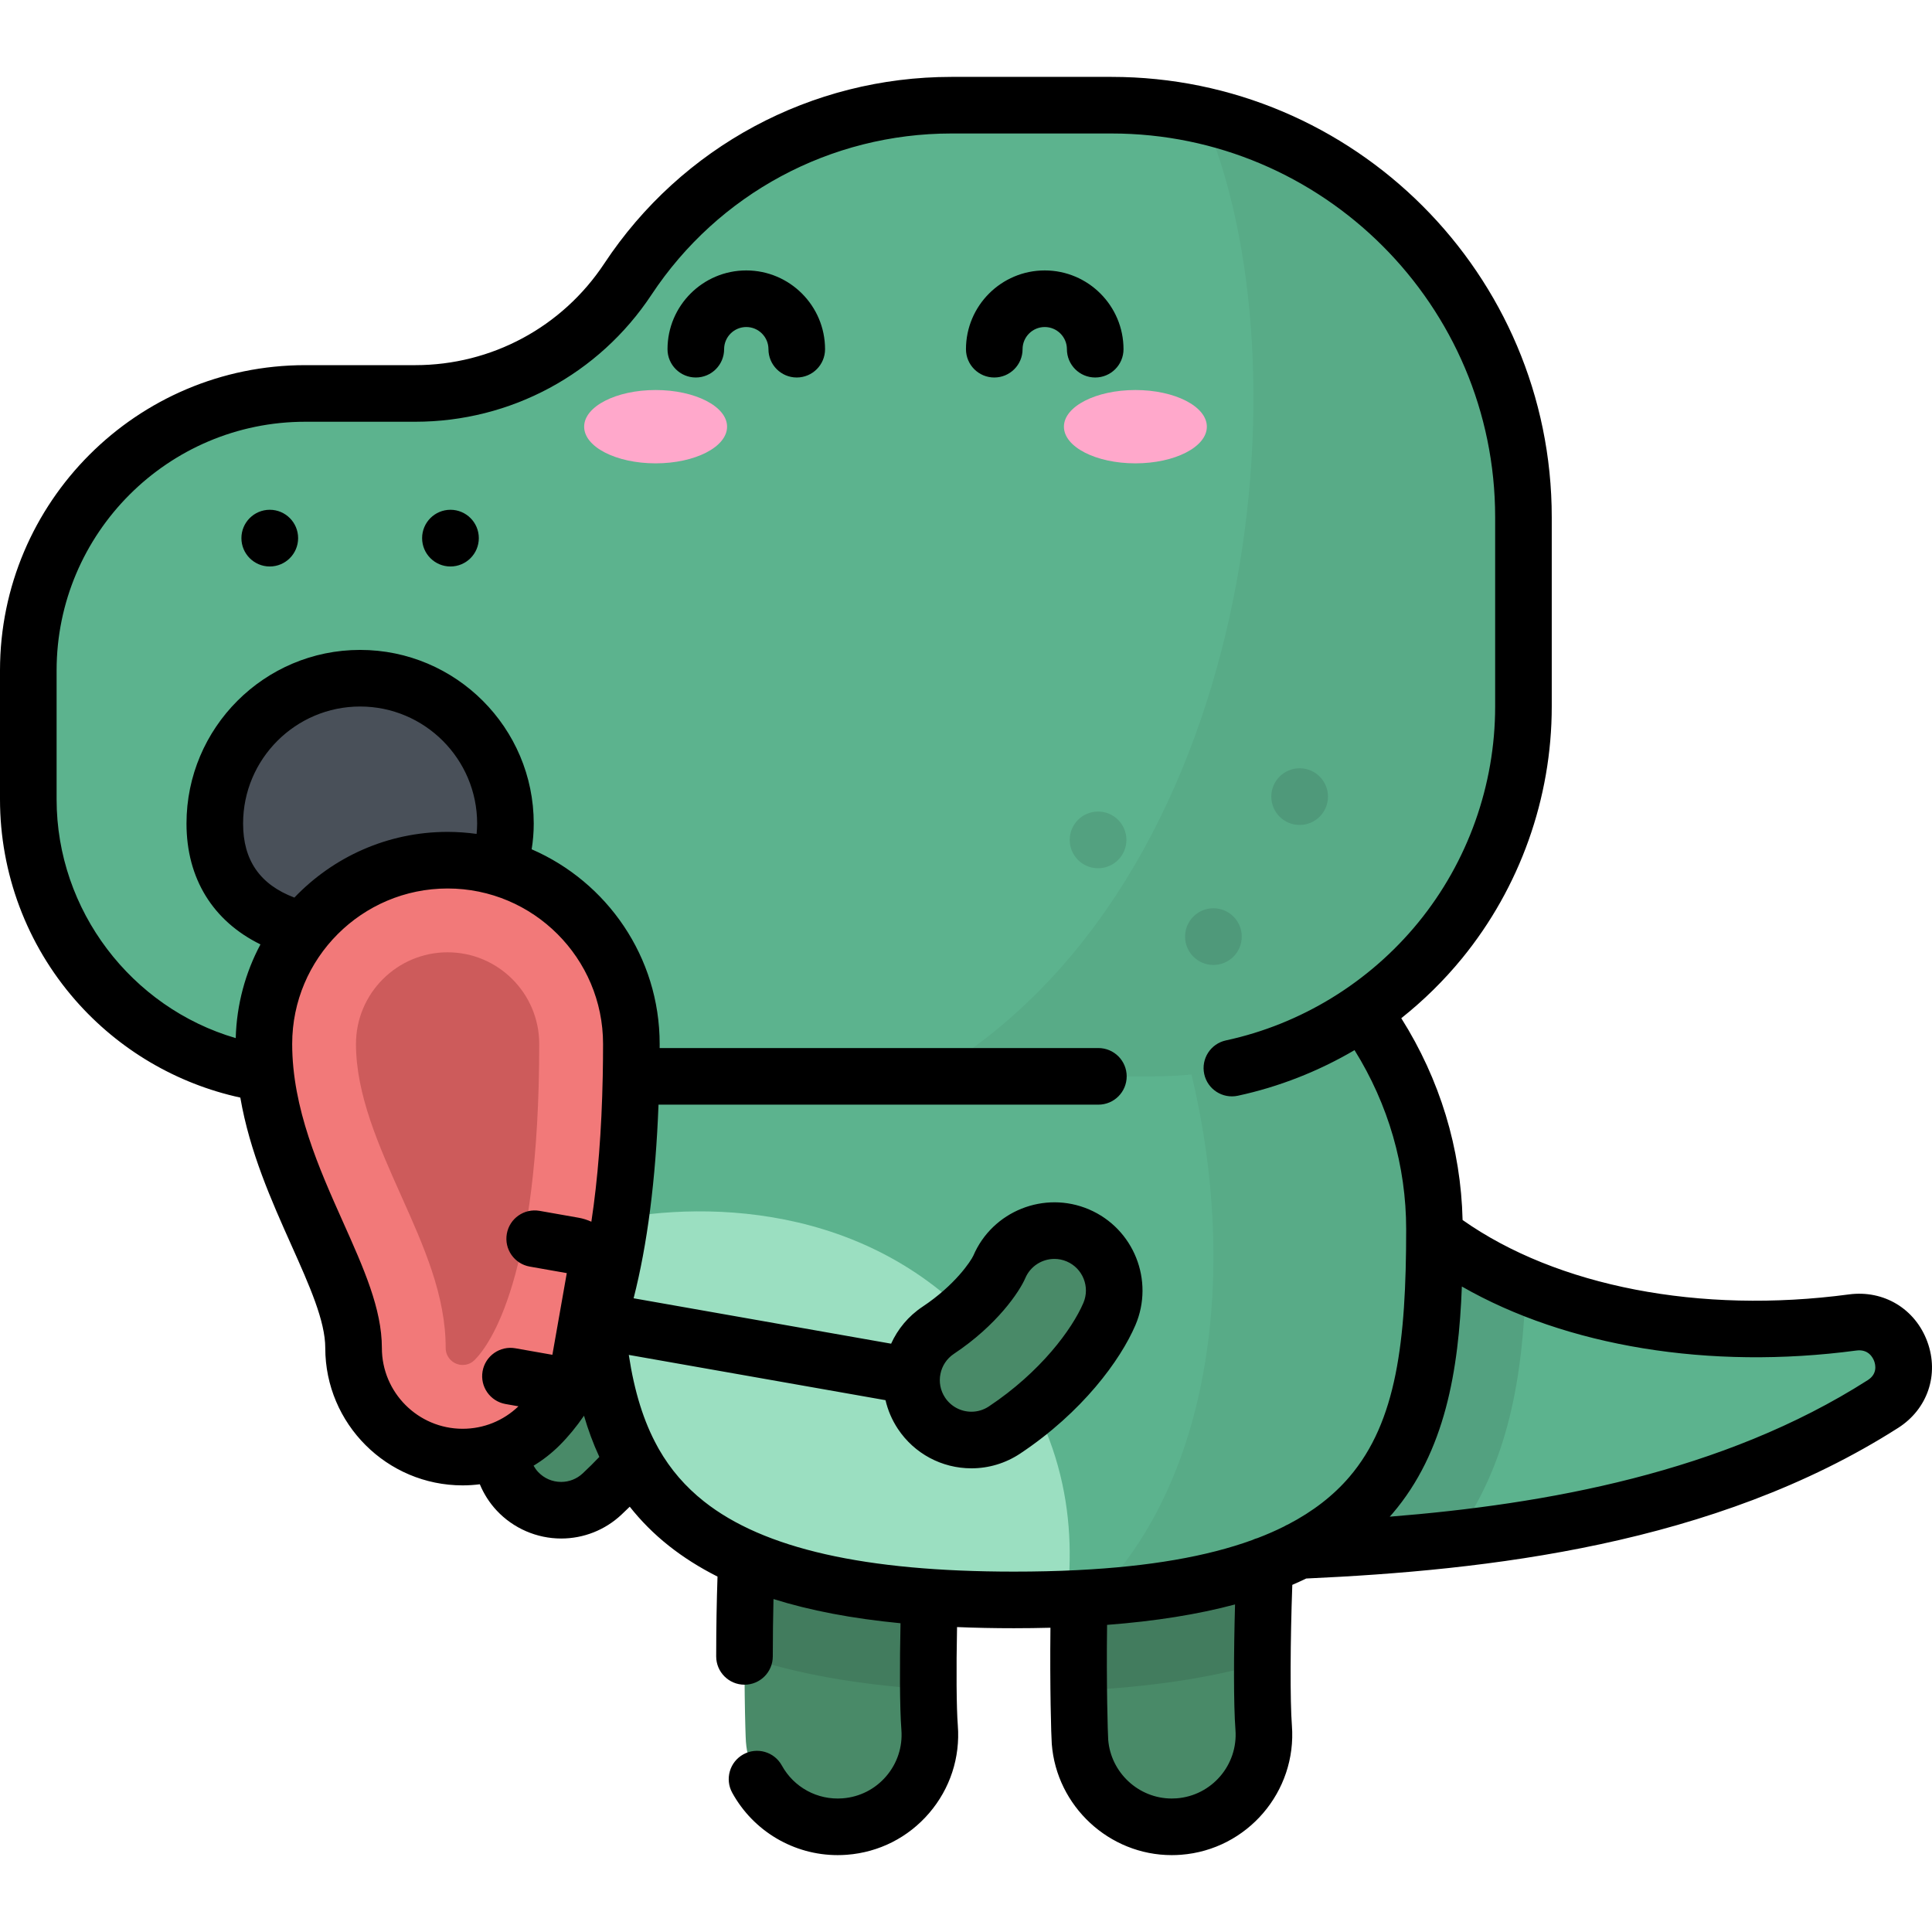 <?xml version="1.0" encoding="iso-8859-1"?>
<!-- Generator: Adobe Illustrator 19.0.0, SVG Export Plug-In . SVG Version: 6.00 Build 0)  -->
<svg version="1.1" id="Capa_1" xmlns="http://www.w3.org/2000/svg" xmlns:xlink="http://www.w3.org/1999/xlink" x="0px" y="0px"
	 viewBox="0 0 512 512" style="enable-background:new 0 0 512 512;" xml:space="preserve">
<path style="fill:#498A68;" d="M148.709,400.223c-4.245,0-8.477-1.692-11.602-5.039c-5.98-6.405-5.636-16.446,0.77-22.426
	c9.048-8.448,13.005-15.599,17.238-24.071c3.917-7.84,13.447-11.02,21.286-7.102c7.84,3.917,11.019,13.448,7.102,21.286
	c-5.073,10.153-11.103,21.07-23.97,33.084C156.476,398.809,152.588,400.223,148.709,400.223z"/>
<path style="fill:#5CB38E;" d="M277.371,411.897c74.046,0,159.26,0,221.643-39.828c10.675-6.816,4.501-23.276-8.053-21.6
	c-49.402,6.595-90.898-5.98-114.561-26.35L277.371,411.897z"/>
<path style="opacity:0.1;enable-background:new    ;" d="M404.333,340.923c-0.825,23.647-4.455,47.251-19.032,66.878
	c-36.097,4.096-73.239,4.096-107.93,4.096l99.03-87.778C383.986,330.648,393.41,336.37,404.333,340.923z"/>
<g>
	<path style="fill:#498A68;" d="M310.52,484.126c-12.634,0.001-23.329-9.735-24.313-22.542c-0.3-3.907-1.866-66.367,4.714-82.519
		c5.087-12.487,19.331-18.485,31.818-13.398c11.975,4.878,17.981,18.182,13.964,30.278c-1.75,9.009-2.756,49.696-1.818,61.897
		c1.034,13.443-9.027,25.177-22.468,26.21C311.781,484.102,311.147,484.126,310.52,484.126z M336.147,397.456
		c-0.004,0.01-0.007,0.019-0.011,0.028C336.14,397.475,336.144,397.466,336.147,397.456z"/>
	<path style="fill:#498A68;" d="M221.988,484.126c-12.633,0.001-23.328-9.735-24.313-22.54c-0.301-3.907-1.868-66.367,4.715-82.522
		c5.088-12.486,19.336-18.48,31.818-13.396c11.975,4.879,17.981,18.183,13.963,30.279c-1.751,9.01-2.757,49.695-1.818,61.895
		c1.034,13.443-9.025,25.177-22.467,26.211C223.25,484.101,222.617,484.126,221.988,484.126z M247.615,397.458
		c-0.004,0.01-0.008,0.018-0.011,0.028C247.607,397.476,247.611,397.467,247.615,397.458z"/>
</g>
<path style="opacity:0.1;enable-background:new    ;" d="M234.208,365.669c-12.483-5.086-26.73,0.91-31.818,13.396
	c-4.178,10.253-5.073,39.15-5.092,59.9c13.724,4.612,29.873,7.493,48.718,8.73c-0.172-16.939,0.752-44.521,2.155-51.746
	C252.19,383.852,246.183,370.547,234.208,365.669z"/>
<path style="opacity:0.1;enable-background:new    ;" d="M322.739,365.668c-12.487-5.088-26.731,0.911-31.818,13.398
	c-4.829,11.855-5.271,48.652-5.046,68.939c18.666-0.889,34.811-3.292,48.66-7.297c0.087-16.704,0.945-38.467,2.168-44.762
	C340.72,383.85,334.713,370.545,322.739,365.668z"/>
<path style="fill:#5CB38E;" d="M157.247,325.768c0,56.99,7.741,98.226,111.451,98.226s111.451-41.236,111.451-98.226
	s-49.898-103.189-111.451-103.189S157.247,268.778,157.247,325.768z"/>
<path style="fill:#9BDFC1;" d="M157.247,325.768c0-0.454,0.012-0.906,0.018-1.359c23.214-5.957,69.258-7.69,101.3,26.362
	c23.349,24.814,26.728,51.592,24.223,72.947c-4.489,0.182-9.181,0.275-14.09,0.275C164.988,423.994,157.247,382.757,157.247,325.768
	z"/>
<path style="opacity:0.05;enable-background:new    ;" d="M289.856,224.444c51.433,9.153,90.294,51.033,90.294,101.324
	c0,52.77-6.65,92.028-89.968,97.553C336.442,376.366,327.495,279.418,289.856,224.444z"/>
<path style="fill:#5CB38E;" d="M166.397,73.966L166.397,73.966c19.031-28.78,51.233-46.091,85.737-46.091h42.413
	c60.3,0,109.182,48.882,109.182,109.182v50.198c0,54.118-43.871,97.99-97.99,97.99H80.906c-40.541,0-73.406-32.865-73.406-73.406
	v-34.164c0-40.541,32.865-73.406,73.406-73.406h29.126C132.715,104.267,153.885,92.887,166.397,73.966z"/>
<path style="fill:#495059;" d="M56.923,218.246c0,21.269,17.242,29.889,38.512,29.889s38.512-8.62,38.512-29.889
	s-17.242-38.512-38.512-38.512S56.923,196.976,56.923,218.246z"/>
<g style="opacity:0.1;">
	<circle cx="344.417" cy="211.112" r="7.514"/>
	<circle cx="290.999" cy="222.582" r="7.514"/>
	<circle cx="321.568" cy="248.211" r="7.514"/>
</g>
<g>
	<ellipse style="fill:#FFA8CB;" cx="300.889" cy="113.076" rx="18.939" ry="9.716"/>
	<ellipse style="fill:#FFA8CB;" cx="173.744" cy="113.076" rx="18.939" ry="9.716"/>
</g>
<path style="opacity:0.05;enable-background:new    ;" d="M318.803,30.583c48.625,11.031,84.927,54.511,84.927,106.474v50.198
	c0,54.118-43.871,97.99-97.99,97.99h-59.461C332.875,234.86,347.553,96.362,318.803,30.583z"/>
<path style="fill:#F27979;" d="M143.044,377.673c-5.231,5.231-12.457,8.466-20.438,8.466c-15.963,0-28.905-12.941-28.905-28.905
	c0-20.05-23.77-47.4-23.77-80.584c0-26.893,21.801-48.693,48.693-48.693s48.693,21.801,48.693,48.693
	C167.317,309.976,163.618,357.099,143.044,377.673z"/>
<path style="fill:#CD5B5B;" d="M122.604,361.728c-2.478,0-4.494-2.016-4.494-4.493c0-13.979-5.728-26.784-11.791-40.341
	c-5.89-13.168-11.98-26.784-11.98-40.243c0-13.389,10.894-24.282,24.282-24.282s24.282,10.894,24.282,24.282
	c0,61.834-13.107,79.745-17.123,83.762C125.181,361.012,124.143,361.728,122.604,361.728z"/>
<path style="fill:#498A68;" d="M257.439,381.62c-5.134,0-10.173-2.488-13.229-7.085c-4.852-7.298-2.869-17.147,4.429-21.999
	c10.268-6.826,15.251-14.603,16.187-16.789c3.45-8.056,12.777-11.789,20.832-8.342c8.056,3.45,11.79,12.777,8.34,20.832
	c-3.545,8.28-12.707,20.699-27.79,30.728C263.509,380.76,260.458,381.62,257.439,381.62z"/>
<path d="M510.774,355.595c-3.198-8.748-11.568-13.794-20.805-12.56c-39.449,5.264-77.364-2.1-102.369-19.721
	c-0.444-18.953-6.014-37.259-16.247-53.481c5.893-4.68,11.309-9.993,16.113-15.872c15.323-18.754,23.763-42.443,23.763-66.705
	v-50.198c0-64.339-52.343-116.682-116.682-116.682h-42.413c-37.126,0-71.514,18.487-91.993,49.455
	c-11.155,16.867-29.887,26.938-50.109,26.938H80.906C36.295,96.768,0,133.062,0,177.675v34.164c0,19.58,7.088,38.475,19.958,53.202
	c11.48,13.135,26.846,22.162,43.729,25.831c2.486,14.399,8.256,27.321,13.504,39.052c4.835,10.809,9.01,20.142,9.01,27.311
	c0,20.073,16.331,36.405,36.405,36.405c1.535,0,3.054-0.105,4.554-0.291c1.057,2.54,2.549,4.9,4.468,6.955
	c4.404,4.716,10.631,7.42,17.083,7.42c5.94,0,11.602-2.233,15.943-6.287c0.758-0.708,1.503-1.424,2.237-2.146
	c2.9,3.667,6.314,7.153,10.361,10.359c3.854,3.054,8.147,5.768,12.898,8.162c-0.224,6.525-0.343,13.606-0.35,21.145
	c-0.004,4.142,3.351,7.503,7.493,7.507h0.007c4.139,0,7.496-3.353,7.5-7.493c0.005-5.322,0.068-10.401,0.184-15.209
	c9.696,3.049,20.851,5.174,33.664,6.413c-0.224,10.742-0.228,22.28,0.231,28.243c0.347,4.504-1.082,8.874-4.022,12.303
	c-2.939,3.43-7.039,5.509-11.542,5.855c-6.694,0.517-12.935-2.922-16.122-8.71c-1.999-3.628-6.561-4.95-10.188-2.95
	c-3.628,1.999-4.949,6.56-2.95,10.188c5.615,10.193,16.319,16.523,27.936,16.522c0.817,0,1.648-0.032,2.473-0.095
	c8.499-0.653,16.234-4.577,21.782-11.049c5.547-6.472,8.242-14.716,7.589-23.215c-0.363-4.709-0.431-14.833-0.205-26.077
	c4.822,0.202,9.84,0.305,15.072,0.305c3.308,0,6.531-0.043,9.679-0.126c-0.18,15.631,0.199,28.794,0.352,30.792
	c1.27,16.523,15.233,29.466,31.787,29.466h0.004c0.825,0,1.657-0.032,2.473-0.094c17.543-1.349,30.72-16.719,29.371-34.264
	c-0.496-6.45-0.433-22.423,0.109-37.264c1.257-0.54,2.482-1.102,3.681-1.682c47.655-2.167,108.14-8.804,156.897-39.932
	C510.836,373.419,513.941,364.258,510.774,355.595z M64.422,218.246c0-17.1,13.912-31.013,31.013-31.013
	s31.012,13.912,31.012,31.013c0,0.947-0.057,1.858-0.144,2.749c-2.513-0.345-5.074-0.538-7.68-0.538
	c-15.957,0-30.37,6.697-40.608,17.413C68.878,234.417,64.422,227.964,64.422,218.246z M154.416,390.473
	c-1.554,1.452-3.581,2.251-5.707,2.251c-2.347,0-4.52-0.944-6.121-2.657c-0.467-0.501-0.858-1.056-1.184-1.644
	c2.495-1.51,4.826-3.331,6.942-5.446c2.289-2.289,4.427-4.894,6.421-7.799c1.069,3.661,2.4,7.323,4.063,10.921
	C157.43,387.57,155.971,389.021,154.416,390.473z M159.733,285.17c0,0.025-0.004,0.05-0.004,0.075c0,0.014,0.002,0.027,0.002,0.04
	c-0.287,14.326-1.301,27.186-3.013,38.481c-1.063-0.476-2.191-0.845-3.389-1.056l-10.329-1.821
	c-4.075-0.717-7.969,2.004-8.688,6.084c-0.719,4.079,2.005,7.969,6.084,8.688l9.807,1.729l-3.817,21.648l-9.808-1.73
	c-4.074-0.719-7.969,2.005-8.688,6.084c-0.719,4.079,2.005,7.969,6.084,8.689l3.421,0.603c-4.002,3.835-9.229,5.956-14.789,5.956
	c-11.803,0-21.405-9.603-21.405-21.405c0-10.37-4.781-21.058-10.317-33.435c-6.306-14.098-13.453-30.079-13.453-47.149
	c0-22.714,18.479-41.193,41.193-41.193s41.193,18.479,41.193,41.193C159.817,279.546,159.788,282.384,159.733,285.17z
	 M311.842,476.575c-0.435,0.033-0.879,0.05-1.324,0.05c-0.001,0-0.001,0-0.002,0c-8.766,0-16.159-6.86-16.832-15.613
	c-0.102-1.336-0.506-14.437-0.298-30.403c12.76-0.975,24.031-2.768,33.914-5.416c-0.356,12.724-0.409,26.496,0.108,33.223
	C328.123,467.715,321.14,475.861,311.842,476.575z M341.354,403.987c-0.375,0.156-0.736,0.338-1.076,0.55
	c-2.195,1.096-4.521,2.115-6.982,3.056c-0.497,0.129-0.974,0.307-1.426,0.529c-12.076,4.384-27.282,7.001-46.007,7.955
	c-0.199,0.004-0.396,0.013-0.591,0.033c-5.249,0.256-10.77,0.384-16.575,0.384c-39.471,0-66.336-6.085-82.132-18.601
	c-4.911-3.892-8.851-8.428-11.965-13.871c-0.106-0.219-0.224-0.433-0.352-0.643c-3.655-6.609-6.126-14.546-7.611-24.315
	l68.033,11.997c0.615,2.649,1.702,5.233,3.294,7.628c4.343,6.532,11.623,10.432,19.473,10.432c4.607,0,9.076-1.352,12.923-3.91
	c16.456-10.94,26.562-24.748,30.533-34.021c5.071-11.845-0.439-25.606-12.285-30.679c-11.84-5.068-25.605,0.442-30.664,12.258
	c-0.639,1.392-4.796,7.766-13.459,13.523c-3.778,2.512-6.584,5.943-8.328,9.8l-68.243-12.034c3.64-14.229,5.845-31.357,6.599-51.313
	h116.572c4.143,0,7.5-3.358,7.5-7.5s-3.357-7.5-7.5-7.5H174.811c0.001-0.367,0.006-0.726,0.006-1.095
	c0-23.076-13.986-42.94-33.924-51.581c0.362-2.193,0.553-4.469,0.553-6.823c0-25.371-20.641-46.012-46.011-46.012
	c-25.371,0-46.012,20.641-46.012,46.012c0,14.579,7.021,25.848,19.599,32.032c-3.974,7.443-6.31,15.879-6.553,24.832
	c-27.61-8.067-47.469-33.819-47.469-63.271v-34.164c0-36.341,29.566-65.907,65.907-65.907h29.126
	c25.271,0,48.681-12.585,62.621-33.664c17.693-26.755,47.405-42.728,79.481-42.728h42.413c56.067,0,101.682,45.614,101.682,101.682
	v50.198c0,20.812-7.237,41.13-20.379,57.214c-12.964,15.866-31.063,26.963-50.965,31.248c-4.05,0.872-6.626,4.861-5.754,8.911
	c0.872,4.05,4.859,6.619,8.911,5.753c10.913-2.35,21.347-6.473,30.924-12.084c8.97,14.411,13.682,30.686,13.682,47.47
	c0,29.646-2.516,50.962-15.035,65.612C353.372,396.342,347.98,400.532,341.354,403.987z M252.793,358.782
	c11.417-7.589,17.374-16.453,18.93-20.083c1.357-3.171,4.455-5.074,7.705-5.074c1.096,0,2.21,0.217,3.28,0.675
	c4.241,1.817,6.214,6.745,4.398,10.986c-2.977,6.953-11.323,18.308-25.049,27.433c-1.379,0.917-2.976,1.401-4.618,1.401
	c-2.817,0-5.427-1.397-6.982-3.736C247.903,366.542,248.951,361.337,252.793,358.782z M494.978,365.748
	c-38.444,24.544-85.481,32.905-126.685,36.189c0.24-0.271,0.488-0.537,0.724-0.812c13.996-16.376,17.552-38.068,18.391-60.186
	c27.654,15.849,65.587,22.167,104.547,16.964c3.184-0.42,4.369,1.846,4.733,2.842C497.036,361.698,497.567,364.095,494.978,365.748z
	 M276.866,71.667c-11.511,0-20.874,9.364-20.874,20.874c0,4.142,3.357,7.5,7.5,7.5s7.5-3.358,7.5-7.5
	c0-3.239,2.636-5.875,5.875-5.875s5.875,2.636,5.875,5.875c0,4.142,3.357,7.5,7.5,7.5s7.5-3.358,7.5-7.5
	C297.74,81.031,288.376,71.667,276.866,71.667z M197.771,71.667c-11.511,0-20.874,9.364-20.874,20.874c0,4.142,3.358,7.5,7.5,7.5
	s7.5-3.358,7.5-7.5c0-3.239,2.636-5.875,5.875-5.875c3.239,0,5.875,2.636,5.875,5.875c0,4.142,3.358,7.5,7.5,7.5s7.5-3.358,7.5-7.5
	C218.645,81.031,209.281,71.667,197.771,71.667z M71.491,135.097c-4.15,0-7.514,3.364-7.514,7.514s3.364,7.514,7.514,7.514
	c4.15,0,7.514-3.364,7.514-7.514C79.005,138.461,75.641,135.097,71.491,135.097z M119.378,135.097c-4.15,0-7.514,3.364-7.514,7.514
	s3.364,7.514,7.514,7.514s7.514-3.364,7.514-7.514C126.891,138.461,123.527,135.097,119.378,135.097z"/>
<g>
</g>
<g>
</g>
<g>
</g>
<g>
</g>
<g>
</g>
<g>
</g>
<g>
</g>
<g>
</g>
<g>
</g>
<g>
</g>
<g>
</g>
<g>
</g>
<g>
</g>
<g>
</g>
<g>
</g>
</svg>
